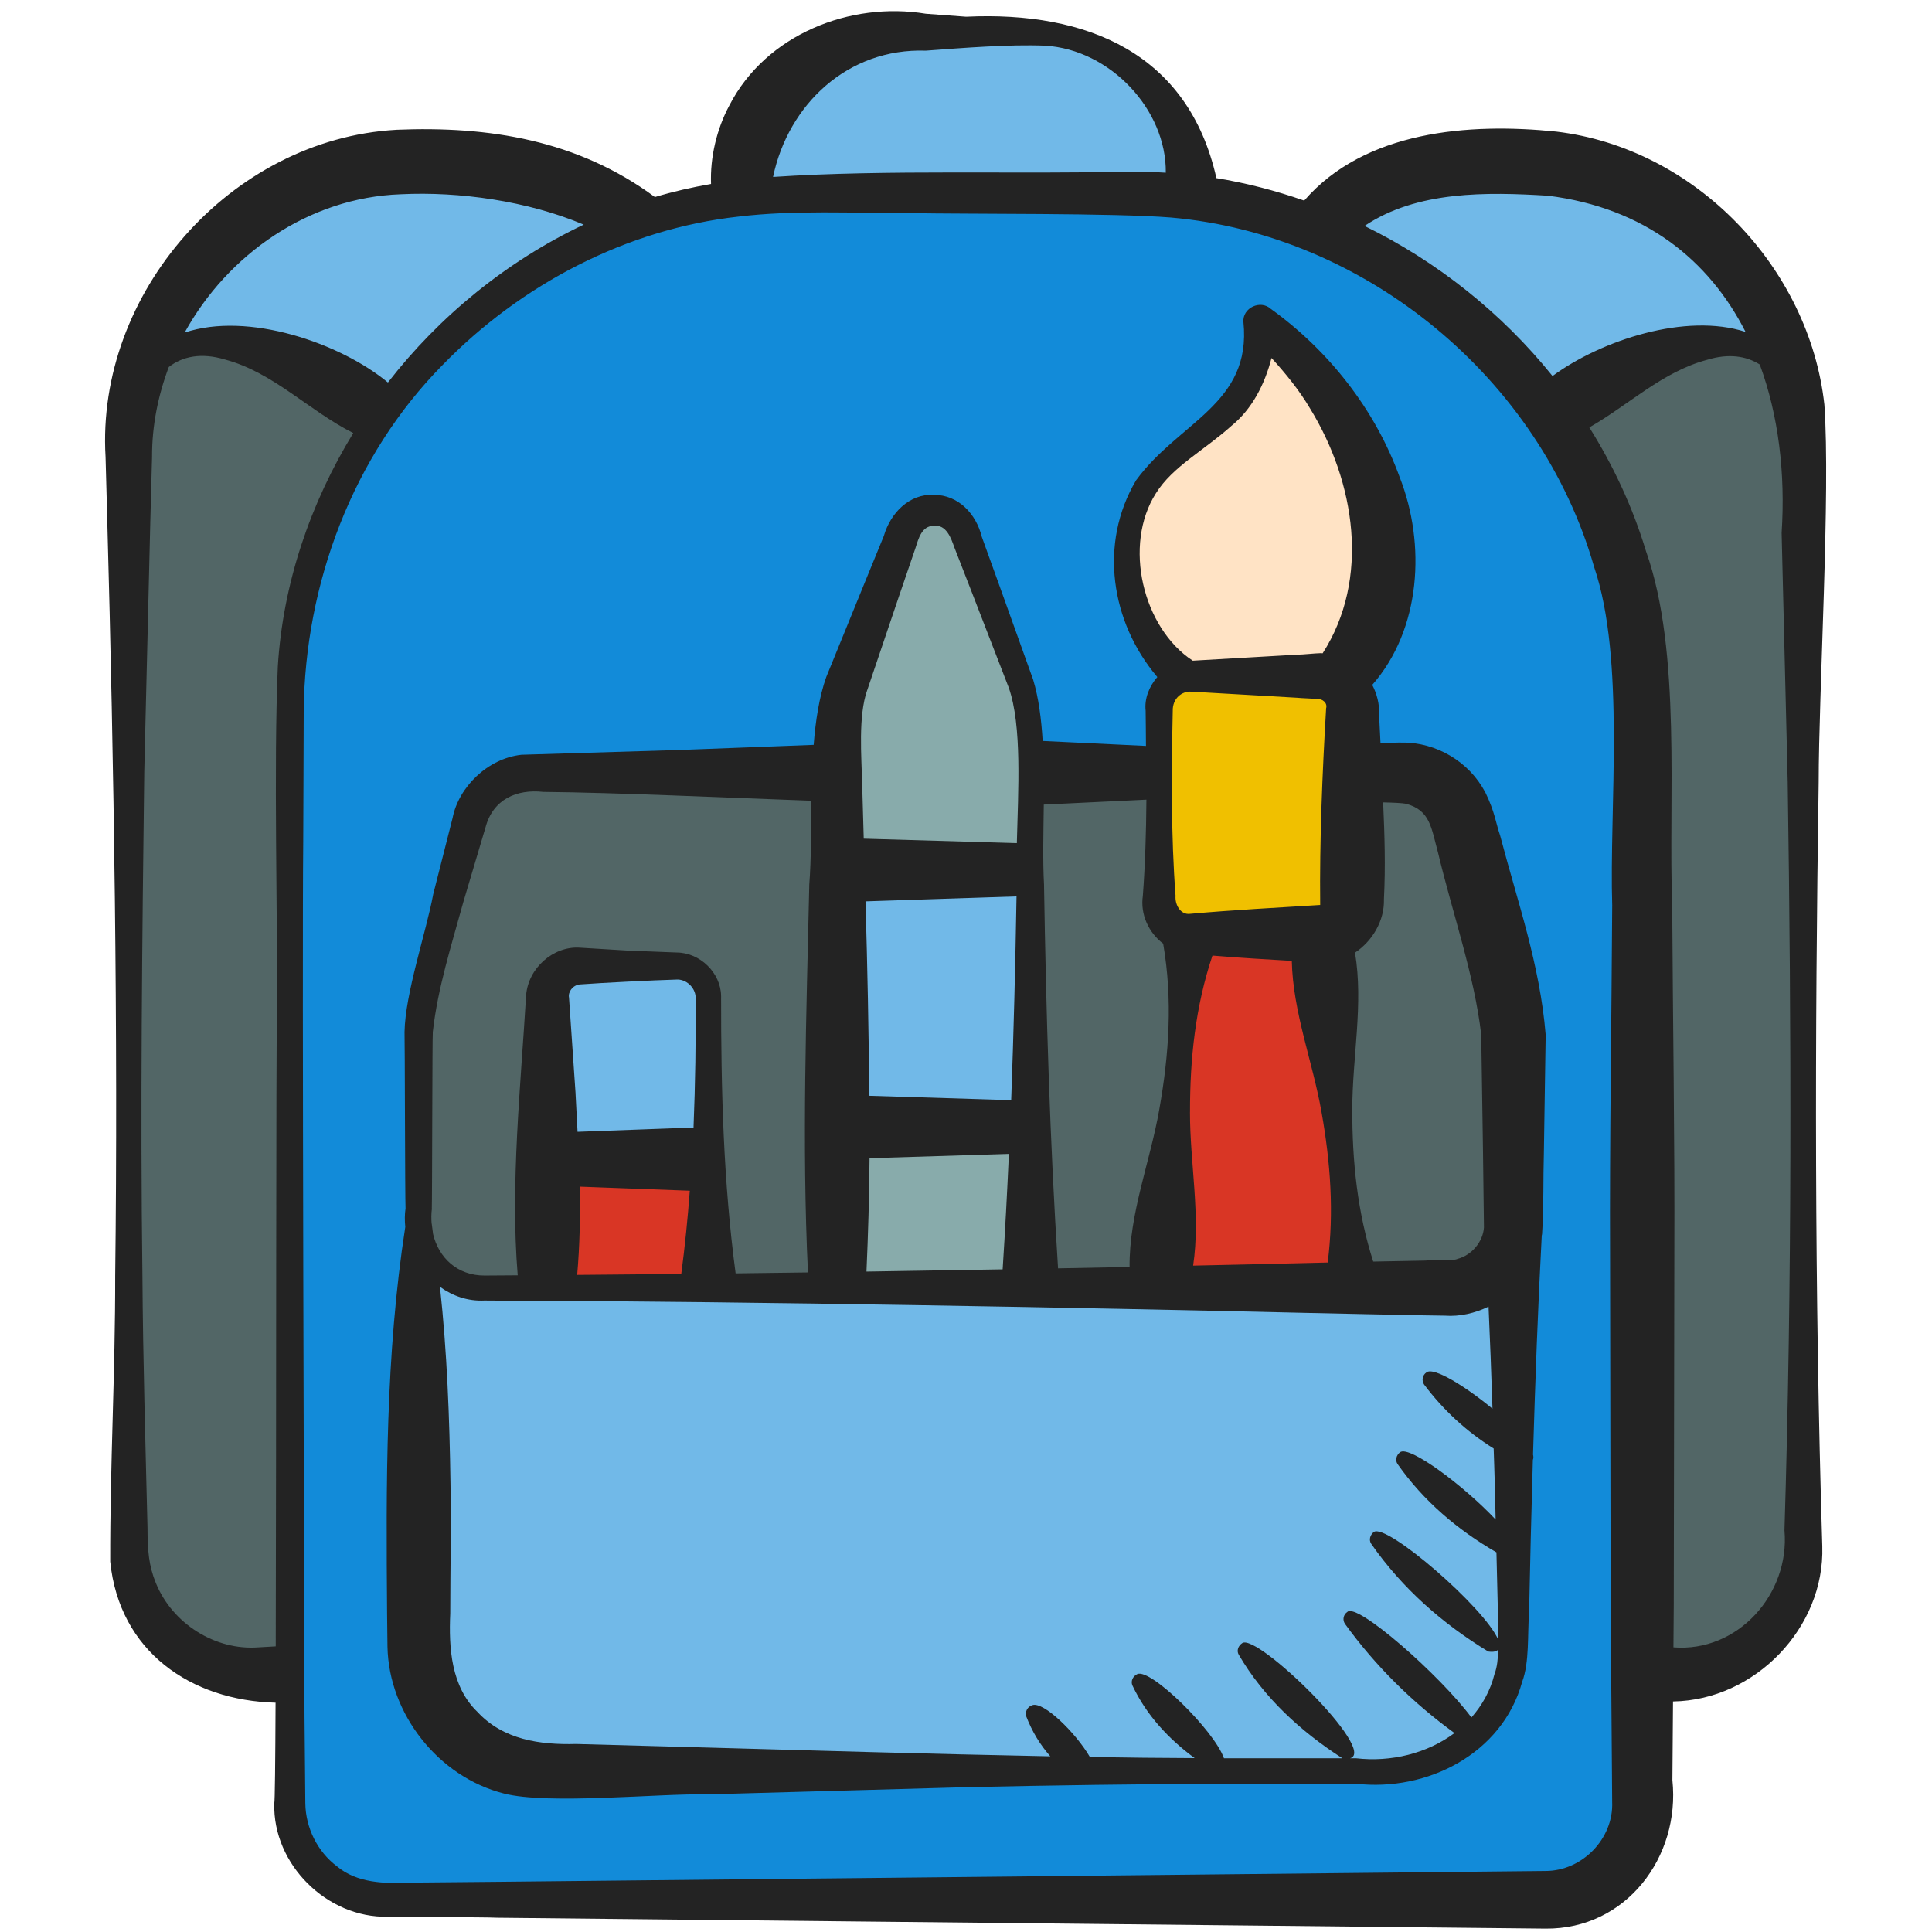 <svg height="512" viewBox="0 0 60 60" width="512" xmlns="http://www.w3.org/2000/svg"><g id="b"><path d="m48.16 12.89c-1.78-2.56-4.28-4.58-7.22-5.74-1.24-.51-2.56-.86-3.94-1.02-.66-.09-1.32-.13-2-.13h-10c-.68 0-1.34.04-2 .13-1.09.13-2.15.38-3.16.73-3.27 1.1-6.07 3.25-8 6.03-1.79 2.59-2.84 5.72-2.84 9.11v34c0 1.66 1.34 3 3 3h36c1.66 0 3-1.34 3-3v-34c0-3.39-1.05-6.52-2.84-9.11zm-1.16 38.11c0 2.21-1.79 4-4 4h-26c-2.21 0-4-1.79-4-4v-19c0-.78 1-4.46 1.59-6.54.24-.87 1.02-1.46 1.92-1.46h9.49v-.91c0-.72.13-1.44.38-2.11l1.68-4.48c.33-.87 1.55-.87 1.88 0l1.68 4.48c.25.67.38 1.39.38 2.11v.91h4v-2c0-.45.3-.83.71-.95l-.01-.05s-1.7-1.25-1.7-3.65c0-4.2 4.14-3.15 4.14-7.35 2.46 1.98 3.41 4.42 3.76 6.14.23 1.08.04 2.34-.35 3.37-.22.57-.41 1.03-.89 1.49l-.46.02c.13.02.25.07.35.14.27.18.45.49.45.84v2h1.49c.9 0 1.68.59 1.92 1.46.59 2.08 1.59 5.76 1.59 6.54z" fill="#128bd9"/><g fill="#526666"><path d="m36.96 29-.96 11h-4v-16h4v4c0 .54.43.98.96 1z"/><path d="m26 24v16h-4v-9c0-.55-.45-1-1-1h-3c-.55 0-1 .45-1 1v9h-2c-1.1 0-2-.9-2-2v-6c0-.78 1-4.46 1.59-6.54.24-.87 1.02-1.46 1.92-1.46z"/><path d="m47 32v6c0 1.1-.9 2-2 2h-3l-.96-11c.53-.02.96-.46.96-1v-4h1.49c.9 0 1.68.59 1.92 1.46.59 2.08 1.59 5.76 1.59 6.54z"/></g><path d="m17 36h5v4h-5z" fill="#d93625"/><path d="m47 38v13c0 2.21-1.79 4-4 4h-26c-2.21 0-4-1.79-4-4v-13c0 1.1.9 2 2 2h30c1.1 0 2-.9 2-2z" fill="#71b9e8"/><path d="m42 40h-6l.96-11h4.08z" fill="#d93625"/><path d="m42 22v6c0 .54-.43.98-.96 1h-4.08c-.53-.02-.96-.46-.96-1v-6c0-.45.3-.83.71-.95.09-.03.19-.05.29-.05h4c.07 0 .14.01.2.02.13.02.25.07.35.14.27.18.45.49.45.84z" fill="#f0c000"/><path d="m42.55 19.51c-.22.57-.41 1.03-.89 1.49l-.46.02c-.06-.01-.13-.02-.2-.02h-4c-.1 0-.2.02-.29.05l-.01-.05s-1.7-1.25-1.7-3.65c0-4.2 4.14-3.15 4.14-7.35 2.46 1.98 3.41 4.42 3.76 6.14.23 1.08.04 2.34-.35 3.37z" fill="#ffe3c5"/><path d="m22 31v5h-5v-5c0-.55.45-1 1-1h3c.55 0 1 .45 1 1z" fill="#71b9e8"/><path d="m26 35h6v5h-6z" fill="#88abab"/><path d="m32 27.01v7.99h-6v-7.98z" fill="#71b9e8"/><path d="m32 23.09v3.92l-6 .01v-3.93c0-.72.13-1.44.38-2.11l1.68-4.48c.33-.87 1.55-.87 1.88 0l1.68 4.48c.25.67.38 1.39.38 2.11z" fill="#88abab"/><path d="m37 6v.13c-.66-.09-1.32-.13-2-.13h-10c-.68 0-1.34.04-2 .13v-.13c0-2.76 2.24-5 5-5h4c2.76 0 5 2.24 5 5z" fill="#71b9e8"/><path d="m11.84 12.89c-1.79 2.59-2.84 5.72-2.84 9.11v30h-1c-2.21 0-4-1.79-4-4v-34c0-.3.02-.59.05-.85.01-.11.02-.22.05-.33.63-3.47 4.28-2.41 7.74.07z" fill="#526666"/><path d="m19.84 6.86c-3.27 1.1-6.07 3.25-8 6.03-3.46-2.48-7.11-3.54-7.74-.07.56-4.36 4.27-7.82 8.9-7.82 3.69 0 6.07 1.24 6.84 1.86z" fill="#71b9e8"/><path d="m55.88 12.72c-.68-3.35-4.29-2.28-7.72.17-1.78-2.56-4.28-4.58-7.22-5.74l.06-.15c1-1 2-2 6-2 4.98 0 8.31 3.71 8.88 7.72z" fill="#71b9e8"/><path d="m56 14v34c0 2.21-1.79 4-4 4h-1v-30c0-3.39-1.05-6.52-2.84-9.11 3.43-2.45 7.04-3.52 7.72-.17.02.1.04.2.05.31.03.16.04.32.05.48s.02.32.02.49z" fill="#526666"/></g><g id="c" fill="#232323"><path d="m46.123 24.604c-.49-.946-1.526-1.558-2.587-1.542-.061-.005-.351.006-.663.018l-.004-.081-.041-.821c.015-.321-.068-.631-.211-.908 1.52-1.731 1.665-4.38.854-6.443-.77-2.132-2.232-3.96-4.004-5.234-.321-.295-.885-.034-.851.407.26 2.553-2.013 3.1-3.335 4.918-1.159 1.956-.788 4.402.661 6.108-.256.292-.404.673-.363 1.046.008.356.005.729.01 1.093l-3.208-.154c-.042-.684-.124-1.338-.296-1.904l-1.064-2.966-.532-1.474c-.174-.708-.725-1.299-1.487-1.3-.769-.037-1.349.572-1.553 1.275l-.594 1.451-1.194 2.93c-.222.626-.332 1.352-.392 2.109l-4.136.158-4.94.15c-1.047.114-1.951 1.003-2.138 1.965l-.601 2.366c-.222 1.192-.87 3.069-.891 4.28.01.083.015 5.175.031 5.478-.028.191-.027.383-.008.574-.618 3.996-.597 7.987-.565 12.003l.012 1.036c.043 2.094 1.589 4.044 3.615 4.557 1.375.356 4.826-.006 6.285.028l8.07-.224c2.69-.06 5.38-.097 8.07-.108h4.035c2.207.254 4.548-.925 5.164-3.164.23-.611.162-1.483.214-2.126.031-1.542.071-3.151.118-4.768.02-.045.021-.1.005-.164.068-2.3.154-4.61.271-6.802.002-.016.008-.03.01-.045.055-.814.032-1.745.056-2.536.01-.801.046-2.877.056-3.652-.18-2.189-.874-4.127-1.414-6.188-.138-.399-.159-.723-.462-1.346zm-2.455.358c.748.207.776.726.993 1.524.443 1.863 1.129 3.804 1.34 5.651.011.784.044 2.839.055 3.652l.029 2.333c-.029.439-.377.859-.819.974-.126.07-.858.033-1.005.053-.34.006-.964.018-1.614.031-.491-1.533-.654-3.114-.65-4.722-.001-1.616.352-3.274.084-4.872.545-.364.919-1 .898-1.658.052-1.003.021-2.006-.024-3.009.307.007.594.019.713.043zm-7.247-2.89c-.008-.385.287-.614.579-.592l3.285.189c.132.015.489.023.616.04.162-.018.333.121.283.286-.119 2.013-.206 4.153-.184 6.11-1.339.084-2.702.155-4.041.275-.3.039-.475-.29-.451-.558-.142-1.868-.128-3.872-.087-5.749zm.536 12.469c-.003-1.658.168-3.287.697-4.865l.06.005c.801.067 1.603.112 2.404.16.034 1.591.65 3.135.924 4.7.276 1.552.391 3.105.191 4.668-.246.005-.468.011-.625.015-1.108.027-2.306.055-3.554.081.235-1.565-.1-3.184-.098-4.765zm-1.058-19.223c.519-.831 1.485-1.32 2.353-2.1.635-.516 1.03-1.294 1.236-2.1.447.49.863 1.003 1.196 1.566 1.406 2.289 1.874 5.296.392 7.605-.024 0-.046-.006-.07-.004-.186.004-.533.045-.721.046 0 0-2.866.165-3.243.187-1.558-1.022-2.168-3.595-1.143-5.2zm-.407 12.503c-.084.578.182 1.145.631 1.485.299 1.727.184 3.44-.121 5.152-.284 1.626-.937 3.231-.922 4.889-.728.015-1.47.029-2.221.043-.255-3.975-.372-7.949-.436-11.924-.041-.738-.018-1.598-.007-2.479l3.187-.153c-.008 1.009-.038 2.016-.111 2.987zm-3.923.018c-.036 2.109-.088 4.218-.166 6.327l-4.409-.136c-.014-2.013-.056-4.028-.115-6.037zm-4.564 8.13 4.327-.134c-.054 1.195-.117 2.391-.194 3.586-1.401.025-2.819.048-4.229.069.052-1.17.086-2.343.095-3.521zm-.074-14.531.995-2.942.507-1.483c.093-.288.189-.68.568-.685.386-.041.531.372.633.66l.568 1.46 1.125 2.906c.417 1.184.293 3.196.252 4.83l-4.755-.138c-.016-.571-.034-1.144-.049-1.713-.021-.837-.126-2.095.155-2.895zm-13.521 16.092c.012-.293.015-5.404.031-5.479.149-1.355.583-2.709.946-4.03l.692-2.329c.233-.871.968-1.19 1.792-1.099 2.24.02 5.801.185 8.327.275-.011.919-.004 1.82-.065 2.599-.089 4.017-.232 8.033-.042 12.05-.758.01-1.506.02-2.246.029-.383-2.878-.453-5.712-.451-8.618-.011-.715-.652-1.343-1.379-1.347l-1.512-.059-1.514-.092c-.805-.045-1.587.631-1.651 1.485-.166 2.796-.494 5.881-.26 8.691l-1.031.007c-.843.002-1.422-.55-1.598-1.289-.016-.107-.025-.214-.042-.322h-.003c-.012-.153-.012-.31.009-.47zm4.465-3.565-.204-2.983c-.036-.168.107-.38.326-.409.749-.055 2.258-.129 3.009-.152.297-.02.582.239.598.546.008 1.344-.011 2.696-.066 4.049l-3.602.133c-.02-.395-.041-.79-.062-1.186zm.128 2.887 3.419.127c-.065.864-.15 1.726-.265 2.585-1.119.012-2.202.021-3.232.029.079-.913.099-1.827.078-2.741zm27.693 16.486c-.973-1.312-3.562-3.59-3.855-3.277-.121.081-.154.244-.074.366.952 1.316 2.097 2.444 3.403 3.395-.845.632-1.972.91-3.063.782h-.178c.858-.236-2.877-3.882-3.348-3.577-.124.08-.186.234-.111.361.779 1.332 1.914 2.375 3.217 3.216.026.005.038-.001.061 0-.597 0-3.676 0-3.676 0h-.061c-.304-.866-2.285-2.807-2.692-2.613-.136.065-.213.22-.149.356.434.918 1.117 1.653 1.931 2.253-1.026-.004-2.113-.015-3.253-.034-.441-.756-1.442-1.734-1.79-1.61-.148.046-.232.203-.186.351.179.467.431.88.746 1.237-3.659-.07-7.581-.187-10.688-.273l-4.035-.11c-1.129.031-2.268-.133-3.064-.992-.825-.792-.896-1.995-.848-3.064 0-1.345.032-2.69.007-4.035-.029-2.035-.106-4.07-.326-6.105.392.28.86.45 1.381.424l1.217.008c7.018.023 17.359.212 24.349.377.78.02 2.906.061 3.652.076l.609.009c.469.034.932-.077 1.356-.28.048 1.057.087 2.113.122 3.17-.844-.699-1.833-1.308-2.051-1.127-.124.083-.156.25-.074.374.603.803 1.327 1.468 2.162 1.989.01.361.026.723.034 1.084 0 0 .012.488.027 1.122-.962-1.028-2.677-2.317-2.969-2.09-.116.091-.159.25-.073.371.806 1.146 1.862 2.041 3.067 2.738.023.966.046 1.894.046 1.894-.006.239.01.534.015.832-.402-.989-3.494-3.664-3.873-3.356-.114.093-.158.248-.074.369.958 1.374 2.205 2.472 3.632 3.341.167.024.256-.005.309-.059-.008.275-.031.542-.114.754-.132.531-.388.977-.718 1.353z"/><path d="m12.304 4.031c-5.139.292-9.328 5.073-9.026 10.162l.053 1.957c.208 7.578.339 15.942.246 23.479.005 2.97-.163 5.892-.154 8.869.282 2.791 2.504 4.313 5.135 4.381-.008 1.854-.021 3.071-.04 3.128-.051 1.892 1.638 3.562 3.526 3.519.385.017 2.977.009 3.392.031 6.964.072 25.357.261 32.564.338 2.496.023 4.187-2.218 3.938-4.611l.019-2.444h.012c2.532-.044 4.704-2.288 4.624-4.818-.243-7.907-.233-15.817-.112-23.726 0-2.783.369-9.01.177-11.729-.471-4.264-4.01-7.968-8.33-8.481-2.716-.279-5.942-.027-7.825 2.143-.885-.308-1.796-.546-2.726-.697-.869-3.87-4.006-5.192-7.776-5.013l-1.248-.093c-2.342-.387-4.957.637-6.096 2.836-.401.743-.607 1.627-.575 2.451-.591.103-1.173.235-1.744.406-2.404-1.775-5.158-2.208-8.034-2.089zm.138 2.002c1.819-.09 3.945.206 5.686.943-2.376 1.127-4.468 2.826-6.081 4.903-1.477-1.225-4.348-2.213-6.313-1.55 1.337-2.43 3.858-4.195 6.708-4.296zm-4.42 45.127c-1.343.102-2.672-.742-3.181-1.996-.219-.532-.26-1.012-.26-1.709-.063-2.609-.141-5.218-.158-7.826-.068-5.218-.008-10.435.057-15.653l.189-7.826.053-1.957c-.004-.967.186-1.91.52-2.795.424-.329 1.004-.455 1.744-.233 1.503.399 2.611 1.594 3.985 2.284-1.334 2.183-2.183 4.659-2.343 7.247-.133 3.082-.003 7.767-.026 10.887-.033.893-.019 12.679-.039 19.546l-.542.031zm42.046-23.013c-.02 3.618-.082 7.236-.066 10.855l.018 10.855.042 5.427.005.678c.048 1.14-.93 2.143-2.068 2.143-7.121.073-25.68.269-32.564.337l-2.714.025c-.773.036-1.635.016-2.256-.506-.605-.453-.972-1.195-.983-1.956l-.025-2.713c-.012-3.921-.077-23.65-.04-27.137 0-.872.017-3.235.015-4.07.038-3.95 1.518-7.919 4.309-10.746 2.439-2.51 5.72-4.23 9.198-4.613 1.707-.206 3.532-.107 5.344-.108 1.814.035 6.333-.005 8.079.137 6.065.525 11.473 5.014 13.143 10.847.981 2.881.466 7.507.564 10.544zm5.351 19.388c.168 1.966-1.445 3.785-3.449 3.625l.01-1.304.018-10.855c.016-3.618-.047-7.236-.066-10.855-.128-3.275.301-7.891-.815-11.032-.412-1.365-1.014-2.65-1.759-3.84 1.227-.702 2.277-1.733 3.656-2.099.677-.207 1.218-.118 1.637.145.583 1.58.8 3.383.679 5.229l.189 7.746c.115 7.747.138 15.494-.101 23.239zm-7.343-41.457c3 .375 5 2 6.134 4.23-1.845-.603-4.476.252-5.995 1.37-1.577-1.959-3.583-3.557-5.838-4.661 1.629-1.096 3.794-1.055 5.699-.939zm-19.324-4.505c1.16-.085 2.586-.2 3.704-.155 2.021.12 3.773 1.985 3.749 3.946-.377-.023-.755-.04-1.136-.036-3.383.09-7.523-.07-11.061.167.472-2.254 2.32-4.005 4.745-3.922z"/></g></svg>